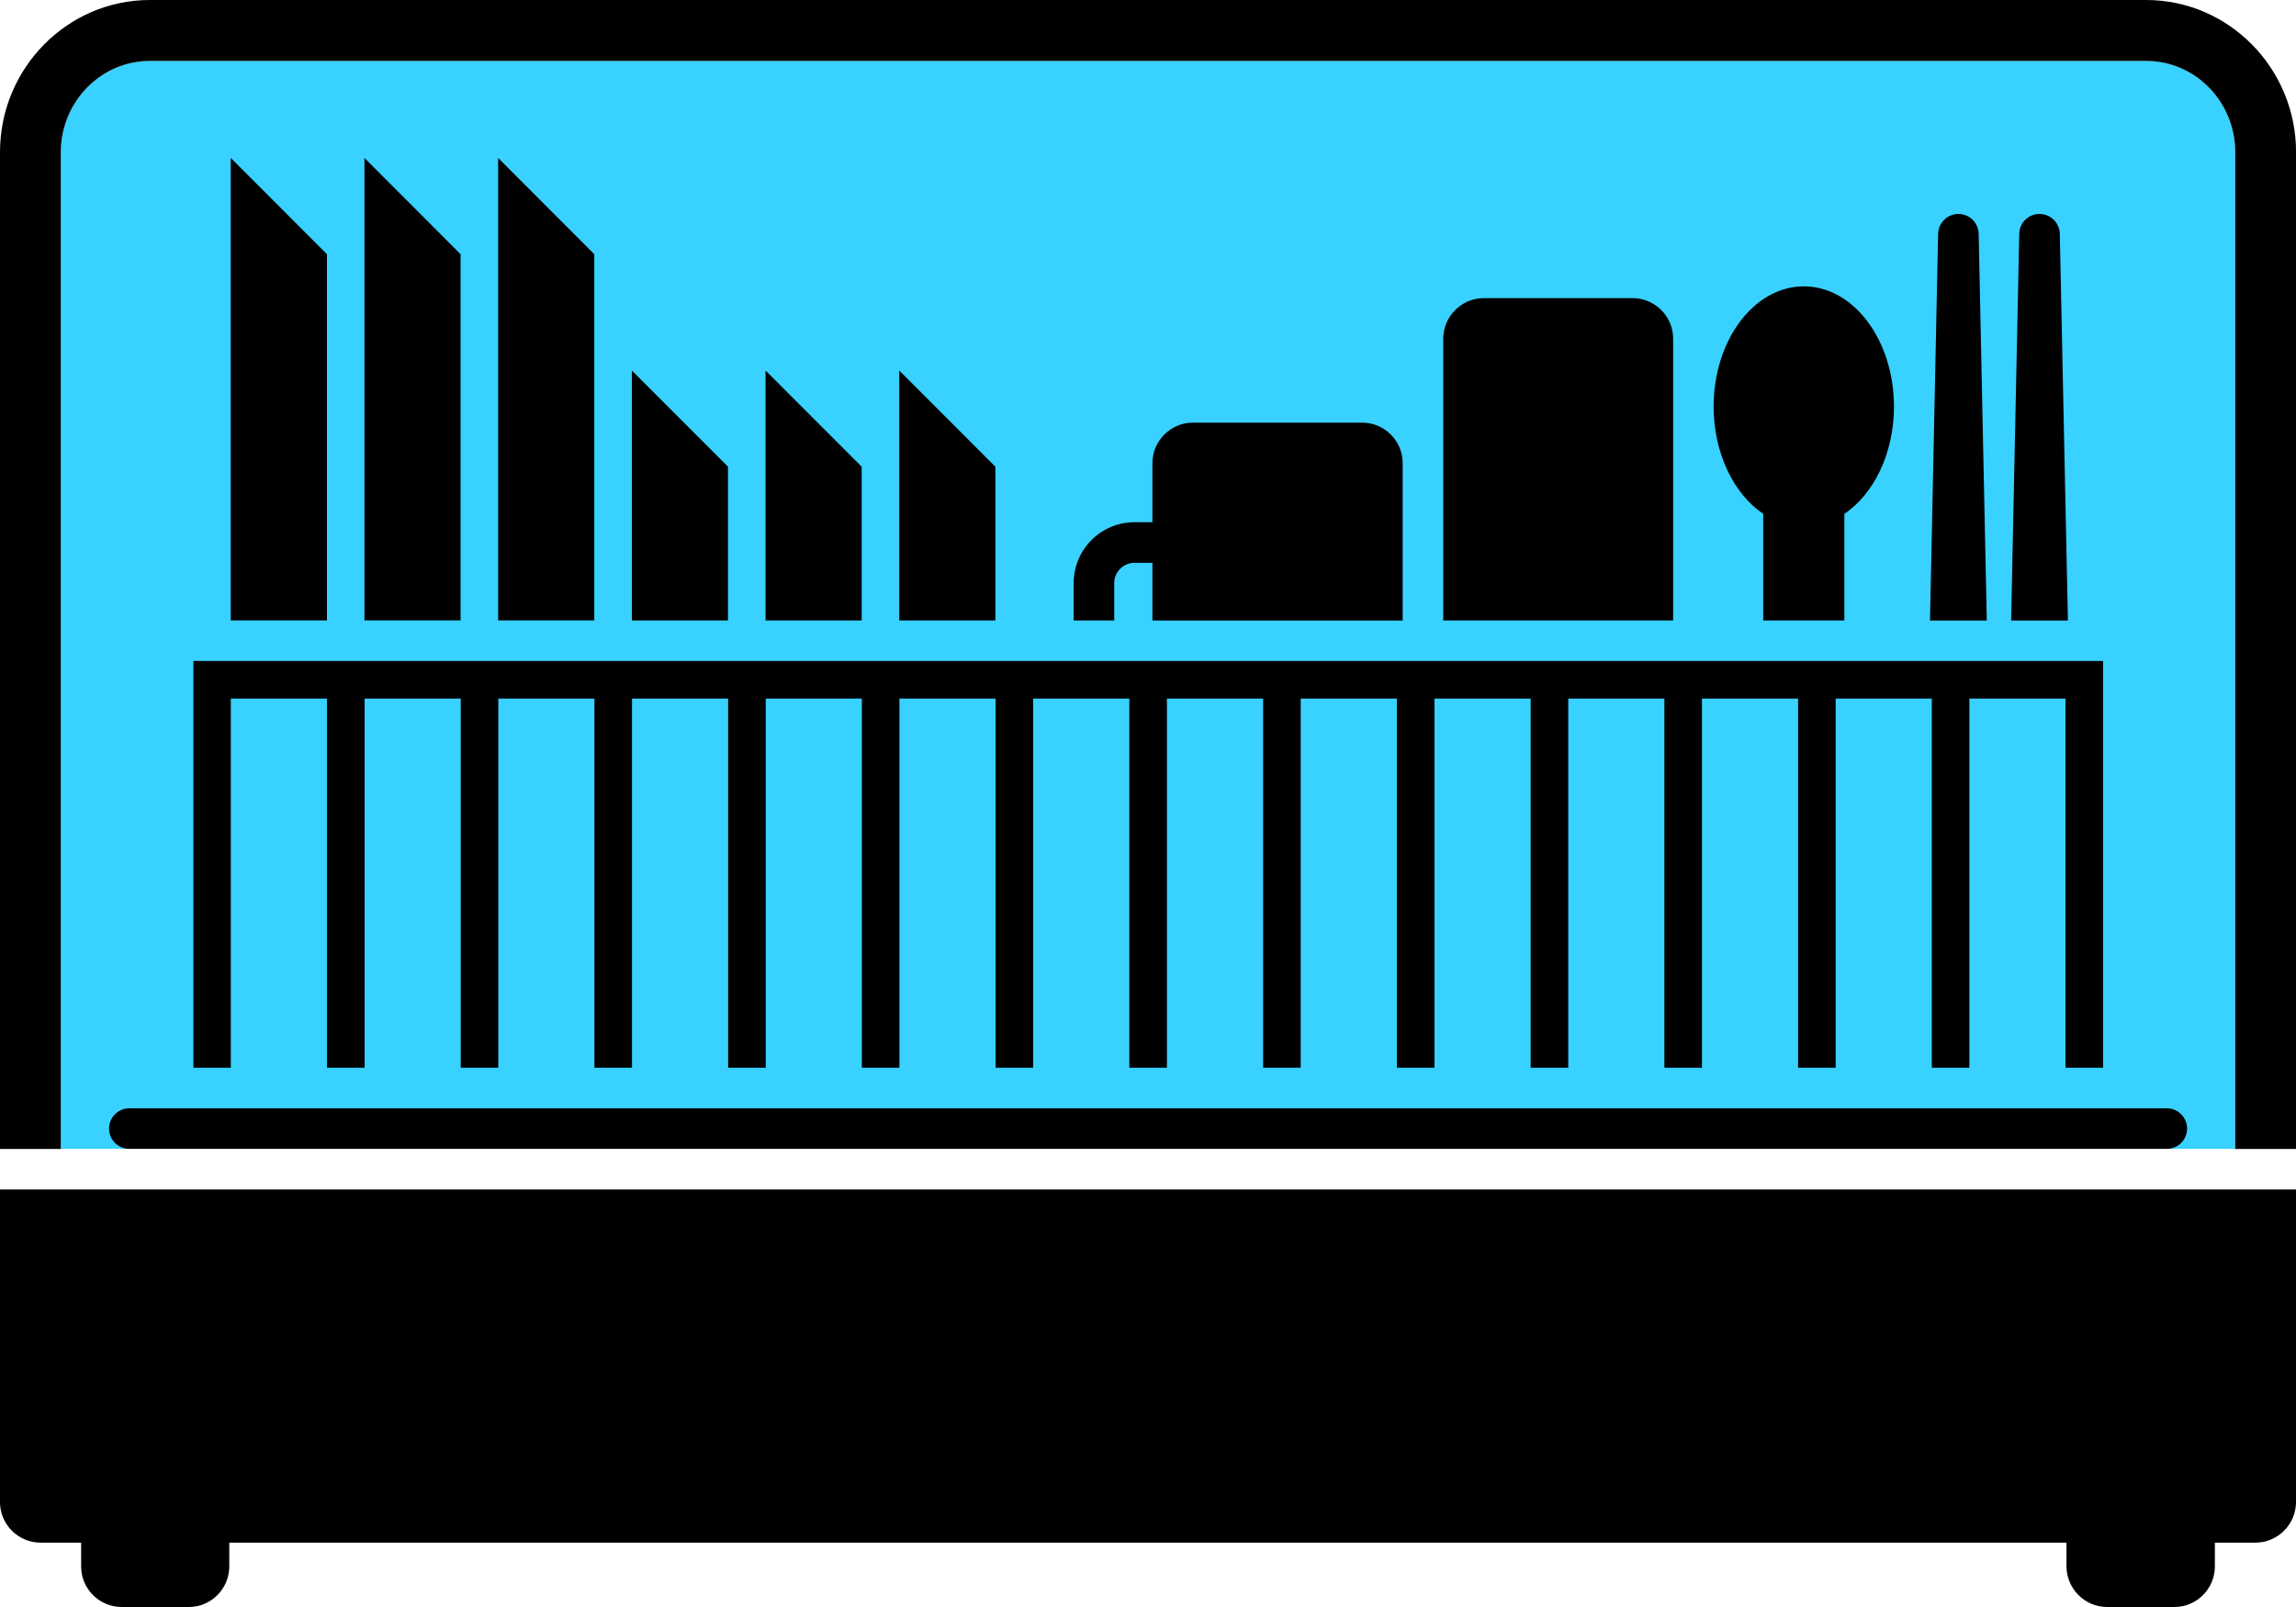 <?xml version="1.0" encoding="UTF-8" standalone="no"?>
<svg
   xmlns="http://www.w3.org/2000/svg"
   version="1.1"
   width="30"
   height="21">
  <path
     d="m 0.795,15.013 0,-13.025 c 0,-0.658 0.522,-1.193 1.164,-1.193 l 26.083,0 c 0.642,0 1.164,0.535 1.164,1.193 l 0,13.025 z"
     style="fill:#39d1ff;fill-opacity:1;fill-rule:nonzero;stroke:none"/>
  <path
     d="m 0,19.629 c 0,0.292 0.238,0.53 0.53,0.53 l 0.53,0 0,0.311 C 1.06,20.762 1.298,21 1.589,21 l 0.878,0 c 0.291,0 0.529,-0.238 0.529,-0.53 l 0,-0.311 24.005,0 0,0.311 C 27.003,20.762 27.241,21 27.532,21 l 0.878,0 c 0.292,0 0.53,-0.238 0.53,-0.53 l 0,-0.311 0.53,0 C 29.762,20.159 30,19.92 30,19.629 l 0,-4.085 -30,0 0,4.085 z M 28.042,0 1.958,0 C 0.879,0 0,0.892 0,1.989 l 0,13.025 0.795,0 0,-13.025 c 0,-0.658 0.522,-1.193 1.164,-1.193 l 26.083,0 c 0.642,0 1.164,0.535 1.164,1.193 l 0,13.025 0.795,0 0,-13.025 C 30,0.892 29.122,0 28.042,0 z m -25.517,13.953 0.491,0 0,-4.824 1.257,0 0,4.824 0.491,0 0,-4.824 1.256,0 0,4.824 0.491,0 0,-4.824 1.256,0 0,4.824 0.491,0 0,-4.824 1.256,0 0,4.824 0.491,0 0,-4.824 1.256,0 0,4.824 0.491,0 0,-4.824 1.256,0 0,4.824 0.491,0 0,-4.824 1.257,0 0,4.824 0.491,0 0,-4.824 1.257,0 0,4.824 0.491,0 0,-4.824 1.257,0 0,4.824 0.491,0 0,-4.824 1.257,0 0,4.824 0.491,0 0,-4.824 1.256,0 0,4.824 0.491,0 0,-4.824 1.256,0 0,4.824 0.491,0 0,-4.824 1.256,0 0,4.824 0.491,0 0,-4.824 1.256,0 0,4.824 0.491,0 0,-5.315 -24.952,0 0,5.315 z m -1.1,0.795 c 0,0.147 0.119,0.265 0.265,0.265 l 26.622,0 c 0.146,0 0.265,-0.118 0.265,-0.265 0,-0.146 -0.119,-0.265 -0.265,-0.265 l -26.622,0 c -0.146,0 -0.265,0.119 -0.265,0.265 z m 1.59,-12.683 0,6.042 1.257,0 0,-4.785 -1.257,-1.258 z m 1.747,0 0,6.042 1.256,0 0,-4.785 -1.256,-1.258 z m 1.747,0 0,6.042 1.256,0 0,-4.785 -1.256,-1.258 z m 1.747,2.776 0,3.267 1.256,0 0,-2.009 -1.256,-1.257 z m 1.747,0 0,3.267 1.256,0 0,-2.009 -1.256,-1.257 z m 1.747,0 0,3.267 1.256,0 0,-2.009 -1.256,-1.257 z m 12.349,3.267 0,-1.393 c 0.384,-0.259 0.648,-0.789 0.648,-1.402 0,-0.868 -0.527,-1.571 -1.178,-1.571 -0.65,0 -1.178,0.703 -1.178,1.571 0,0.613 0.264,1.143 0.648,1.402 l 0,1.393 1.059,0 z m -5.771,0 0,-2.055 c 0,-0.292 -0.238,-0.53 -0.53,-0.53 l -2.21,0 c -0.291,0 -0.53,0.238 -0.53,0.53 l 0,0.771 -0.234,0 c -0.439,0 -0.795,0.357 -0.795,0.796 l 0,0.488 0.53,0 0,-0.488 c 0,-0.146 0.119,-0.265 0.265,-0.265 l 0.234,0 0,0.754 3.269,0 z m 3.004,-4.212 -1.944,0 c -0.292,0 -0.53,0.239 -0.53,0.53 l 0,3.682 3.004,0 0,-3.682 c 0,-0.292 -0.238,-0.53 -0.53,-0.53 z m 4.257,-1.1 c -0.146,0 -0.265,0.118 -0.265,0.265 l -0.106,5.048 0.742,0 -0.106,-5.048 c 0,-0.147 -0.119,-0.265 -0.265,-0.265 z m 1.06,0 c -0.147,0 -0.265,0.118 -0.265,0.265 l -0.106,5.048 0.742,0 -0.106,-5.048 c 0,-0.147 -0.119,-0.265 -0.265,-0.265"
     style="fill:#000000;fill-opacity:1;fill-rule:nonzero;stroke:none" />
</svg>
